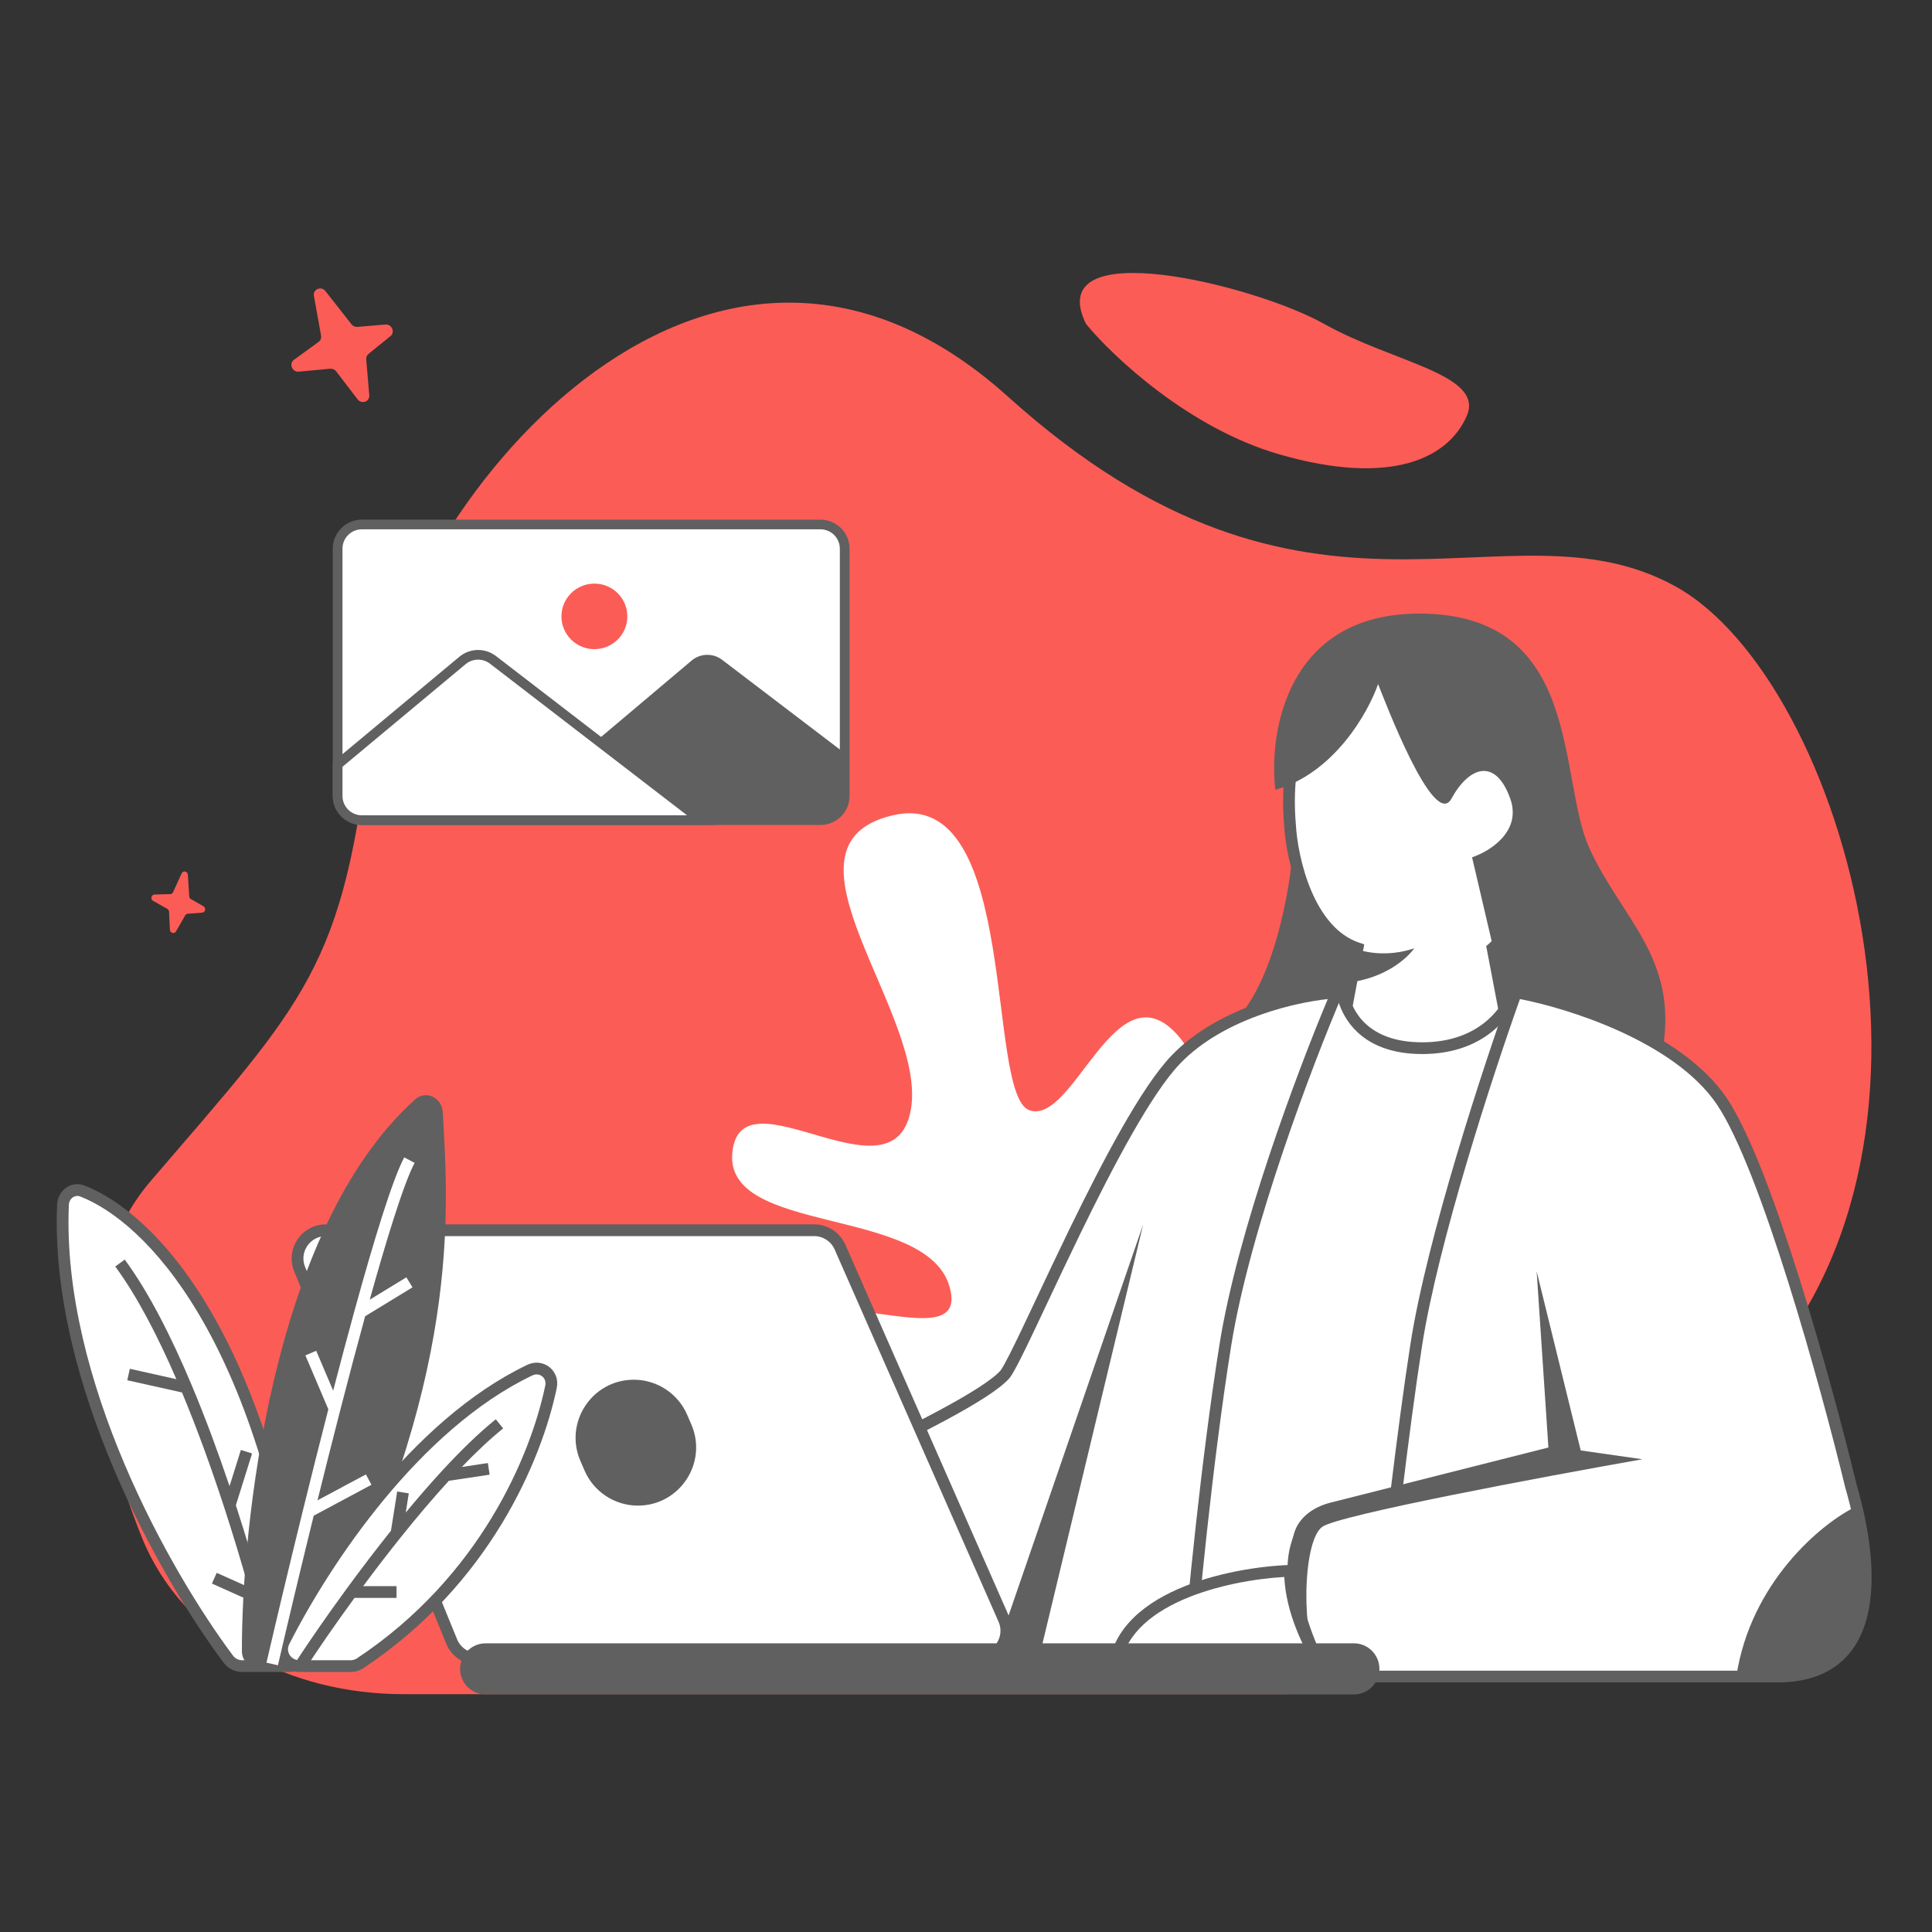 <svg xmlns="http://www.w3.org/2000/svg" fill="none" viewBox="0 0 3000 3000" id="Womanworkingoncomputer">
  <rect x="0" y="0" width="3000" height="3000" fill="#333333" stroke="none"/>
  <path fill="#fc5c56" d="M574.784 1136.63C533.894 1503.35 474.83 1553.15 234.031 1833.85C108.684 1979.97 145.818 2201.74 220.017 2386.66C284.415 2547.15 452.868 2630.68 626.246 2630.68H1996.6C2128.16 2630.68 2612.01 2251.99 2705.63 2159.83C3078.18 1793.11 2864.65 1055.13 2601.13 910.255C2337.61 765.377 2037.75 1041.55 1565.24 615.971C1092.73 190.391 612.646 797.069 574.784 1136.63Z" class="colore7e8ff svgShape"></path>
  <path fill="#fc5c56" d="M1986.55 705.546C1846.08 665.005 1727.79 553.516 1686.2 502.84C1616.89 360.024 1949.58 442.949 2055.86 502.84C2162.14 562.73 2305.38 581.158 2277.65 645.655C2249.93 710.153 2162.14 756.222 1986.55 705.546Z" class="colore7e8ff svgShape"></path>
  <path fill="#ffffff" d="M1921.85 2603.33H1474.17C1349.55 2557.05 1183.4 2501.52 1224.94 2395.09 1266.48 2288.65 1474.17 2432.11 1529.55 2330.3 1584.94 2228.49 1137.25 2214.61 1183.4 2085.04 1229.56 1955.47 1511.09 2122.06 1474.17 1997.11 1437.25 1872.17 1123.4 1918.45 1137.25 1788.87 1151.1 1659.3 1386.48 1872.17 1414.17 1724.09 1441.86 1576 1188.02 1312.23 1386.48 1265.96 1584.94 1219.68 1529.55 1700.95 1598.78 1724.09 1668.01 1747.23 1732.63 1497.34 1829.55 1608.4 1926.47 1719.46 1760.32 1969.35 1829.55 2085.04 1898.78 2200.73 1995.7 1770.36 2106.47 1969.35 2195.08 2128.54 2020.31 2458.33 1921.85 2603.33ZM2317.72 1472.56 2335.96 1568.31 2317.72 1668.62C2270.61 1674.7 2174.56 1686.86 2167.26 1686.86 2159.97 1686.86 2106.47 1641.27 2080.63 1618.47L2107.99 1472.56C2031.39 1447.03 2006.16 1334.26 2003.12 1281.06 1984.88 1062.2 2130.78 1034.85 2158.14 1034.85 2185.5 1034.85 2358.76 1034.85 2381.56 1217.23 2399.8 1363.13 2346.6 1448.24 2317.72 1472.56Z" class="colorffffff svgShape"></path>
  <path fill="#606060" fill-rule="evenodd" d="M2267.75 1065.93C2314.82 1087.57 2361.55 1130.67 2372.51 1218.36C2390.44 1361.8 2337.94 1443.62 2311.85 1465.59L2307.77 1469.03L2326.69 1568.35L2309.95 1660.43C2286.64 1663.43 2254.48 1667.51 2226.44 1670.97C2211.04 1672.87 2196.91 1674.58 2186.18 1675.81C2180.82 1676.42 2176.33 1676.91 2172.97 1677.25C2171.29 1677.42 2169.93 1677.55 2168.9 1677.63C2168.7 1677.65 2168.52 1677.66 2168.36 1677.68C2168.04 1677.51 2167.62 1677.29 2167.1 1676.98C2165.25 1675.9 2162.73 1674.22 2159.6 1671.97C2153.38 1667.5 2145.36 1661.22 2136.65 1654.14C2120.93 1641.35 2103.29 1626.22 2090.55 1615.05L2118.41 1466.43L2110.87 1463.91C2076.22 1452.36 2052.2 1420.68 2036.35 1383.6C2020.59 1346.73 2013.69 1306.31 2012.22 1280.54L2012.21 1280.42L2012.2 1280.3C2003.27 1173.11 2034.55 1114.56 2069.67 1082.63C2105.28 1050.25 2146.26 1043.97 2158.14 1043.97C2171.63 1043.97 2220.08 1044.01 2267.75 1065.93ZM2158.22 1025.73H2158.14C2142.67 1025.73 2097.01 1033.12 2057.4 1069.14C2017.3 1105.59 1984.75 1170.11 1994.02 1281.7C1995.6 1309.13 2002.85 1351.63 2019.58 1390.77C2035.24 1427.39 2059.92 1462.67 2097.61 1478.41L2070.71 1621.88L2074.6 1625.31C2087.57 1636.75 2107.5 1653.94 2125.14 1668.29C2133.95 1675.45 2142.29 1682 2148.96 1686.79C2152.27 1689.17 2155.33 1691.23 2157.9 1692.73C2159.18 1693.48 2160.51 1694.19 2161.8 1694.74C2162.83 1695.17 2164.88 1695.98 2167.26 1695.98C2169.76 1695.98 2177.87 1695.12 2188.26 1693.93C2199.07 1692.69 2213.26 1690.97 2228.68 1689.07C2259.51 1685.27 2295.32 1680.71 2318.89 1677.67L2325.5 1676.81L2345.24 1568.27L2327.64 1475.9C2359.61 1445.44 2408.38 1358.32 2390.61 1216.1C2378.77 1121.41 2327.47 1073.31 2275.37 1049.36C2223.97 1025.73 2172.2 1025.73 2158.22 1025.73Z" clip-rule="evenodd" class="color032068 svgShape"></path>
  <path fill="#606060" d="M2196.05 1472.56C2153.58 1486.72 2117.9 1478.46 2103.15 1472.56L2094.31 1525.64C2150.93 1518.57 2184.25 1488.78 2196.05 1472.56Z" class="color032068 svgShape"></path>
  <path fill="#ffffff" d="M2208.3 1627.59C2299.49 1627.59 2337.48 1572.87 2349.64 1545.52L2381.56 1554.63L2180.94 2594.21H2149.02H1661.15L1966.64 1609.35L2071.51 1545.52H2085.19C2091.27 1572.87 2117.11 1627.59 2208.3 1627.59Z" class="colorffffff svgShape"></path>
  <path fill="#606060" fill-rule="evenodd" d="M2344.53 1534.57L2341.31 1541.81C2330.14 1566.93 2294.86 1618.47 2208.3 1618.47C2164.66 1618.47 2137.71 1605.44 2120.99 1590.09C2104.11 1574.59 2096.85 1555.93 2094.09 1543.54L2092.5 1536.4H2068.95L1958.95 1603.35L1648.78 2603.33H2188.47L2392.09 1548.16L2344.53 1534.57ZM2078.15 1554.63C2082.46 1569.04 2091.34 1587.62 2108.66 1603.53C2129.18 1622.37 2160.74 1636.71 2208.3 1636.71C2296.87 1636.71 2338.34 1587.25 2354.5 1556.39L2371.02 1561.11L2173.41 2585.09H1673.53L1974.33 1615.34L2074.07 1554.63H2078.15Z" clip-rule="evenodd" class="color032068 svgShape"></path>
  <path fill="#ffffff" d="M2199.18 2088.1C2224.71 1923.96 2313.16 1654.94 2354.2 1540.96C2431.71 1554.63 2604.06 1607.52 2673.37 1709.66C2742.67 1811.79 2835.99 2150.41 2873.99 2306.96C2915.02 2448.3 2915.02 2603.33 2760 2603.33H2057.83C1984.88 2461.98 2007.68 2393.59 2030.47 2366.23C2048.71 2344.35 2129.63 2326.71 2167.8 2320.64C2177.72 2238.96 2188.63 2155.88 2199.18 2088.1Z" class="colorffffff svgShape"></path>
  <path fill="#606060" fill-rule="evenodd" d="M2348.22 1530.64L2355.79 1531.98C2395.21 1538.93 2458.41 1555.78 2520.61 1583.82C2582.61 1611.78 2644.85 1651.4 2680.91 1704.54C2698.84 1730.95 2717.97 1772.06 2737.1 1820.72C2756.29 1869.55 2775.71 1926.56 2794.12 1985.17C2830.9 2102.3 2863.76 2226.18 2882.8 2304.61C2903.41 2375.68 2914.2 2451.61 2899.36 2510.38C2891.87 2540.01 2877.75 2565.76 2854.64 2584.05C2831.51 2602.35 2800.3 2612.45 2760 2612.45H2052.28L2049.73 2607.51C1976 2464.66 1997.28 2391.82 2023.47 2360.39C2029.43 2353.23 2039.55 2347.33 2050.52 2342.41C2061.81 2337.34 2075.27 2332.76 2089.12 2328.75C2113.79 2321.6 2140.38 2316.06 2159.58 2312.76C2169.28 2233.24 2179.89 2152.75 2190.17 2086.7C2215.85 1921.6 2304.59 1651.85 2345.62 1537.87L2348.22 1530.64ZM2360.17 1551.34C2318.11 1669.13 2233.04 1929.7 2208.19 2089.5C2197.67 2157.14 2186.77 2240.1 2176.86 2321.74L2176.03 2328.56L2169.24 2329.64C2150.42 2332.64 2121.03 2338.49 2094.2 2346.26C2080.77 2350.15 2068.2 2354.46 2057.99 2359.05C2047.47 2363.77 2040.63 2368.29 2037.48 2372.07C2018.31 2395.08 1994.33 2457.79 2063.41 2594.21H2760C2797.21 2594.21 2824.13 2584.93 2843.32 2569.74C2862.53 2554.55 2874.91 2532.71 2881.67 2505.91C2895.32 2451.89 2885.62 2379.72 2865.23 2309.5L2865.17 2309.3L2865.13 2309.11C2846.16 2230.99 2813.39 2107.39 2776.72 1990.64C2758.38 1932.25 2739.1 1875.68 2720.12 1827.4C2701.08 1778.95 2682.55 1739.43 2665.82 1714.78C2632.58 1665.78 2573.99 1627.9 2513.11 1600.45C2456.3 1574.83 2398.56 1558.79 2360.17 1551.34Z" clip-rule="evenodd" class="color032068 svgShape"></path>
  <path fill="#ffffff" d="M1902.81 2088.1C1931.99 1905.72 2030.48 1647.34 2076.07 1540.96C2022.88 1544 1898.25 1569.22 1825.29 1645.82C1734.1 1741.57 1588.2 2097.22 1560.84 2133.69C1506.13 2197.53 1086.32 2367.5 1077.53 2398.15C1041.06 2448.3 1082.09 2580.53 1127.69 2603.33H1843.54C1851.13 2504.54 1873.63 2270.48 1902.81 2088.1Z" class="colorffffff svgShape"></path>
  <path fill="#606060" fill-rule="evenodd" d="M2090.25 1531.01L2084.45 1544.55C2038.91 1650.83 1940.81 1908.33 1911.81 2089.54C1882.69 2271.58 1860.22 2505.36 1852.63 2604.03L1851.98 2612.45H1125.53L1123.61 2611.48C1109.88 2604.62 1097.65 2590.28 1087.63 2573.34C1077.46 2556.15 1068.91 2535.13 1063.03 2513.38C1057.15 2491.63 1053.85 2468.78 1054.45 2447.9C1055.04 2427.65 1059.32 2408.32 1069.44 2393.79C1070.31 2391.82 1071.54 2390.18 1072.63 2388.92C1074.14 2387.17 1075.99 2385.45 1078.01 2383.79C1082.04 2380.47 1087.42 2376.79 1093.77 2372.85C1106.53 2364.95 1124.13 2355.41 1144.9 2344.76C1179.2 2327.18 1222.73 2306.29 1268.55 2284.3C1278.29 2279.62 1288.13 2274.9 1298.01 2270.15C1354.47 2242.99 1412.17 2214.88 1459.16 2189.6C1482.65 2176.96 1503.33 2165.1 1519.78 2154.47C1536.25 2143.82 1547.74 2134.86 1553.72 2127.99C1556.6 2124.07 1561.46 2115.35 1568.18 2102.07C1574.91 2088.78 1583.17 2071.61 1592.64 2051.63C1597.9 2040.53 1603.54 2028.58 1609.48 2015.96C1624.9 1983.24 1642.4 1946.08 1660.93 1908C1686.61 1855.21 1714.35 1800.44 1741.42 1752.81C1768.39 1705.38 1795.06 1664.34 1818.69 1639.54C1856.54 1599.8 1907.41 1573.72 1955.11 1557.19C2002.84 1540.65 2048.13 1533.42 2075.55 1531.85L2090.25 1531.01ZM1961.08 1574.42C1914.92 1590.42 1867.01 1615.25 1831.9 1652.11C1809.93 1675.18 1784.17 1714.51 1757.28 1761.83C1730.49 1808.95 1702.95 1863.32 1677.33 1915.98C1658.86 1953.95 1641.43 1990.94 1626.03 2023.63C1620.07 2036.27 1614.42 2048.28 1609.12 2059.45C1599.64 2079.44 1591.3 2096.79 1584.46 2110.31C1577.75 2123.56 1572.12 2133.85 1568.14 2139.17L1567.96 2139.4L1567.77 2139.63C1560 2148.69 1546.48 2158.92 1529.68 2169.79C1512.65 2180.79 1491.49 2192.92 1467.8 2205.67C1420.4 2231.17 1362.35 2259.44 1305.92 2286.58C1295.99 2291.36 1286.12 2296.1 1276.36 2300.78C1230.54 2322.77 1187.28 2343.53 1153.22 2360.99C1132.55 2371.58 1115.48 2380.85 1103.38 2388.35C1097.31 2392.12 1092.72 2395.3 1089.61 2397.86C1088.05 2399.15 1087.04 2400.13 1086.44 2400.83C1086.31 2400.98 1086.21 2401.1 1086.15 2401.19L1085.85 2402.21L1084.91 2403.51C1077.31 2413.96 1073.23 2429.53 1072.68 2448.42C1072.14 2467.15 1075.11 2488.19 1080.63 2508.62C1086.15 2529.04 1094.12 2548.49 1103.33 2564.06C1112.09 2578.87 1121.4 2589.22 1129.98 2594.21H1835.1C1843.29 2490.93 1865.37 2264.38 1893.8 2086.66C1921.96 1910.68 2014 1665.15 2061.77 1551.32C2035.72 1554.18 1999.25 1561.19 1961.08 1574.42Z" clip-rule="evenodd" class="color032068 svgShape"></path>
  <path fill="#606060" d="M2454.51 2252.24 2386.12 1974.11 2404.36 2247.68 2065.67 2333.37C2040.19 2339.82 2016.88 2355.67 2009.48 2380.89 1986.57 2458.9 2021.33 2549.24 2048.71 2580.53 2020.79 2548.61 2021.36 2393.59 2053.27 2370.79 2078.81 2352.55 2395.24 2293.28 2550.26 2265.92L2454.51 2252.24ZM1775.14 1901.16 1606.44 2603.33H1533.49L1775.14 1901.16Z" class="color032068 svgShape"></path>
  <path fill="#ffffff" d="M1729.55 2603.33C1729.55 2479.31 1913.45 2442.22 2003.12 2439.18C2003.12 2501.19 2035.03 2562.29 2062.39 2603.33H1729.55Z" class="colorffffff svgShape"></path>
  <path fill="#606060" fill-rule="evenodd" d="M2012.24 2429.75L2002.81 2430.07C1957.23 2431.61 1887.6 2441.78 1829.03 2467.54C1770.73 2493.19 1720.43 2535.8 1720.43 2603.33V2612.45H2079.43L2069.98 2598.27C2042.89 2557.63 2012.24 2498.41 2012.24 2439.18V2429.75ZM1994.23 2448.71C1996.9 2503.12 2021.78 2555.56 2045.69 2594.21H1739.04C1743.27 2542.72 1783.38 2507.55 1836.38 2484.23C1888.43 2461.34 1950.36 2451.19 1994.23 2448.71Z" clip-rule="evenodd" class="color032068 svgShape"></path>
  <path fill="#ffffff" d="M844.995 2603.33C844.995 2493.09 989.797 2455.56 1068.41 2452.86C1068.41 2507.98 1104.47 2577.66 1123.13 2603.33H844.995Z" class="colorffffff svgShape"></path>
  <path fill="#606060" fill-rule="evenodd" d="M1077.53 2443.42L1068.1 2443.75C1027.84 2445.13 970.593 2455.39 923.077 2479.65C875.531 2503.92 835.877 2543.35 835.877 2603.33V2612.45H1141.03L1130.5 2597.97C1121.67 2585.81 1108.33 2562.63 1097.21 2535.66C1086.05 2508.61 1077.53 2478.69 1077.53 2452.86V2443.42ZM1059.62 2462.43C1061.37 2489.1 1070.05 2517.65 1080.34 2542.61C1088.53 2562.48 1097.95 2580.55 1106.23 2594.21H854.484C858.199 2548.86 889.606 2517.21 931.37 2495.89C972.488 2474.9 1022.06 2464.88 1059.62 2462.43Z" clip-rule="evenodd" class="color032068 svgShape"></path>
  <path fill="#606060" d="M2285.81 1331.22 2335.96 1545.51C2434.45 1545.51 2542.66 1600.23 2582.18 1627.59 2604.97 1486.24 2518.34 1426.97 2468.19 1317.54 2418.03 1208.11 2459.07 952.776 2203.74 952.776 1999.47 952.776 1969.68 1135.16 1980.32 1226.35 2071.51 1200.81 2124.7 1106.28 2139.9 1062.2 2149.02 1085 2226.53 1290.18 2253.89 1240.03 2281.25 1189.87 2322.28 1176.19 2345.08 1240.03 2363.32 1291.09 2313.16 1322.1 2285.81 1331.22ZM1916.49 1586.55C1978.49 1524.54 2003.12 1381.37 2007.68 1317.54 2022.27 1423.32 2080.63 1464.96 2107.99 1472.56L2094.31 1545.51C2014.06 1541.87 1942.32 1571.35 1916.49 1586.55ZM2696.17 2603.33C2718.05 2457.42 2828.39 2364.71 2883.11 2338.87 2912.67 2458.09 2905.9 2603.33 2778.24 2603.33H2696.17Z" class="color032068 svgShape"></path>
  <path fill="#ffffff" d="M524.263 851.956C524.263 831.206 541.172 814.385 562.03 814.385H1273.87C1294.72 814.385 1311.63 831.206 1311.63 851.956V1235.98C1311.63 1256.73 1294.72 1273.55 1273.87 1273.55H562.03C541.172 1273.55 524.263 1256.73 524.263 1235.98V851.956Z" class="colorffffff svgShape"></path>
  <path fill="#606060" fill-rule="evenodd" d="M516.709 851.956C516.709 827.056 537 806.871 562.03 806.871H1273.87C1298.9 806.871 1319.19 827.056 1319.19 851.956V1235.98C1319.19 1260.88 1298.9 1281.06 1273.87 1281.06H562.03C537 1281.06 516.709 1260.88 516.709 1235.98V851.956ZM562.03 821.899C545.343 821.899 531.816 835.356 531.816 851.956V1235.98C531.816 1252.58 545.343 1266.03 562.03 1266.03H1273.87C1290.55 1266.03 1304.08 1252.58 1304.08 1235.98V851.956C1304.08 835.356 1290.55 821.899 1273.87 821.899H562.03Z" clip-rule="evenodd" class="color032068 svgShape"></path>
  <path fill="#606060" d="M1073.92 1025.74L882.648 1187.12V1233.28C882.648 1254.03 899.557 1270.85 920.416 1270.85H1273.86C1294.72 1270.85 1311.63 1254.03 1311.63 1233.28V1169.52L1121.31 1024.56C1107.2 1013.82 1087.47 1014.31 1073.92 1025.74Z" class="color032068 svgShape"></path>
  <path fill="#fc5c56" d="M974.132 957.12C974.132 985.232 951.223 1008.02 922.964 1008.02C894.704 1008.02 871.795 985.232 871.795 957.12C871.795 929.007 894.704 906.217 922.964 906.217C951.223 906.217 974.132 929.007 974.132 957.12Z" class="colore7e8ff svgShape"></path>
  <path fill="#ffffff" d="M718.161 1025.57L524.263 1187.12L524.263 1235.98C524.263 1256.73 541.172 1273.55 562.03 1273.55H1089L765.517 1024.66C751.476 1013.85 731.769 1014.23 718.161 1025.57Z" class="colorffffff svgShape"></path>
  <path fill="#606060" fill-rule="evenodd" d="M760.895 1030.6C749.663 1021.96 733.897 1022.26 723.011 1031.33L531.816 1190.63L531.816 1235.98C531.816 1252.58 545.343 1266.03 562.03 1266.03H1066.88L760.895 1030.6ZM713.311 1019.81C729.64 1006.21 753.289 1005.75 770.138 1018.71L1111.11 1281.06H562.03C537 1281.06 516.709 1260.88 516.709 1235.98L516.709 1183.61L713.311 1019.81Z" clip-rule="evenodd" class="color032068 svgShape"></path>
  <path fill="#ffffff" d="M1304.35 1936.49L1558.91 2514.55C1571.69 2543.57 1550.43 2576.15 1518.73 2576.15H741.953C724.113 2576.15 708.047 2565.36 701.304 2548.84L465.305 1970.78C453.514 1941.9 474.759 1910.28 505.954 1910.28H1264.16C1281.57 1910.28 1297.33 1920.56 1304.35 1936.49Z" class="colorffffff svgShape"></path>
  <path fill="#606060" fill-rule="evenodd" d="M1264.17 1919.4C1277.96 1919.4 1290.44 1927.54 1296 1940.16L1550.56 2518.23C1560.69 2541.22 1543.85 2567.03 1518.73 2567.03H741.953C727.819 2567.03 715.089 2558.48 709.747 2545.4L473.748 1967.33C464.406 1944.45 481.238 1919.4 505.954 1919.4H1264.17ZM1312.69 1932.81C1304.22 1913.58 1285.19 1901.16 1264.17 1901.16H505.954C468.28 1901.16 442.623 1939.35 456.863 1974.22L692.862 2552.29C701.005 2572.24 720.408 2585.27 741.953 2585.27H1518.73C1557.02 2585.27 1582.69 2545.92 1567.25 2510.88L1312.69 1932.81Z" clip-rule="evenodd" class="color032068 svgShape"></path>
  <path fill="#606060" d="M1067.09 2196.97C1052.81 2163.86 1020.21 2142.42 984.157 2142.42 919.231 2142.42 875.515 2208.88 901.226 2268.5L907.634 2283.35C921.911 2316.46 954.511 2337.9 990.565 2337.9 1055.49 2337.9 1099.21 2271.44 1073.5 2211.83L1067.09 2196.97ZM754.147 2631.13H2102.25C2124.18 2631.13 2141.96 2613.36 2141.96 2591.42 2141.96 2569.49 2124.18 2551.72 2102.25 2551.72H754.147C725.694 2551.72 706.475 2580.76 717.601 2606.95 723.83 2621.61 738.218 2631.13 754.147 2631.13Z" class="color032068 svgShape"></path>
  <path fill="#ffffff" d="M97.793 1870.83C86.195 2145.74 257.462 2446.72 354.675 2576.5C359.751 2583.28 367.713 2587.12 376.178 2587.12H448.453C464.85 2587.12 477.546 2572.54 475.388 2556.29C410.996 2071.33 232.527 1890.15 128.018 1849.44C113.182 1843.66 98.463 1854.92 97.793 1870.83Z" class="colorffffff svgShape"></path>
  <path fill="#606060" fill-rule="evenodd" d="M124.708 1857.94C116.647 1854.8 107.355 1860.5 106.903 1871.21C101.184 2006.79 140.578 2149.34 193.821 2274.52C247.032 2399.63 313.772 2506.68 361.974 2571.04C365.265 2575.43 370.48 2578 376.178 2578H448.453C459.302 2578 467.785 2568.31 466.348 2557.49C402.123 2073.8 224.591 1896.84 124.708 1857.94ZM88.681 1870.44C89.572 1849.34 109.717 1832.53 131.328 1840.94C240.462 1883.45 419.868 2068.87 484.428 2555.09C487.307 2576.77 470.397 2596.24 448.453 2596.24H376.178C364.946 2596.24 354.236 2591.13 347.377 2581.97C298.365 2516.54 230.865 2408.22 177.038 2281.66C123.244 2155.18 82.803 2009.78 88.681 1870.44Z" clip-rule="evenodd" class="color032068 svgShape"></path>
  <path fill="#606060" d="M644.982 1706.9C420.023 1907.97 374.976 2379.2 375.63 2564.23C375.682 2578.99 387.796 2590.45 402.559 2590.45H469.478C479.605 2590.45 489.015 2584.67 493.699 2575.69C718.855 2144.06 695.69 1876.03 687.53 1726.6C686.331 1704.64 661.376 1692.24 644.982 1706.9Z" class="color032068 svgShape"></path>
  <path fill="#ffffff" d="M822.606 2127.58C645.239 2212.34 505.473 2421.83 440.9 2549.09C431.928 2566.77 445.065 2587.12 464.891 2587.12H544.44C549.714 2587.12 554.925 2585.58 559.32 2582.67C752.571 2454.44 832.634 2263.88 855.596 2153.38C859.663 2133.81 840.641 2118.96 822.606 2127.58Z" class="colorffffff svgShape"></path>
  <path fill="#606060" fill-rule="evenodd" d="M846.668 2151.52C849.191 2139.38 837.802 2130.42 826.538 2135.8C739.52 2177.39 661.234 2249.85 596.485 2328.2C531.798 2406.48 481.067 2490.08 449.032 2553.21C443.304 2564.5 451.5 2578 464.891 2578H544.44C547.957 2578 551.409 2576.97 554.278 2575.07L559.32 2582.67L554.278 2575.07C745.021 2448.5 824.055 2260.35 846.668 2151.52ZM818.674 2119.35C843.481 2107.49 870.134 2128.24 864.524 2155.24C841.214 2267.42 760.121 2460.37 564.362 2590.26C558.443 2594.19 551.471 2596.24 544.44 2596.24H464.891C438.631 2596.24 420.553 2569.03 432.768 2544.96C465.306 2480.84 516.745 2396.06 582.426 2316.59C648.045 2237.18 728.326 2162.52 818.674 2119.35Z" clip-rule="evenodd" class="color032068 svgShape"></path>
  <path fill="#606060" fill-rule="evenodd" d="M193.654 1955.83C230.962 2006.46 266.107 2075.79 297.622 2150.8C318.967 2201.61 338.725 2255.22 356.422 2307.72L374.03 2251.48L391.435 2256.93L366.245 2337.38C382.423 2387.1 396.641 2435.17 408.482 2478.17C419.42 2517.89 428.337 2553.31 434.897 2581.74L417.126 2585.84C410.857 2558.68 402.395 2524.98 392.036 2487.15L329.068 2458.95L336.523 2442.3L385.692 2464.33C374.8 2425.7 362.143 2383.58 348.003 2340.27C328.713 2281.17 306.679 2219.89 282.625 2162.21L197.645 2143.26L201.614 2125.46L273.862 2141.57C244.436 2073.51 212.374 2011.98 178.972 1966.65L193.654 1955.83Z" clip-rule="evenodd" class="color032068 svgShape"></path>
  <path fill="#ffffff" fill-rule="evenodd" d="M574.126 2018.14C587.313 1970.85 599.866 1928.06 611.155 1892.73C624.263 1851.71 635.463 1821.42 643.802 1805.72L627.695 1797.16C618.483 1814.5 606.847 1846.29 593.782 1887.18C580.642 1928.3 565.85 1979.3 550.385 2035.53C539.595 2074.76 528.469 2116.57 517.339 2159.38L490.998 2097.49L474.217 2104.64L509.846 2188.35C496.396 2240.6 483.046 2293.82 470.381 2345.24C448.455 2434.26 428.581 2517.89 413.799 2581.74L431.567 2585.85C446.112 2523.03 465.599 2441.01 487.12 2353.55L576.799 2305.53L568.19 2289.45L493.003 2329.71C504.418 2283.59 516.315 2236.34 528.28 2189.9C541.29 2139.4 554.379 2089.88 567.014 2043.85L640.5 1998.99L630.997 1983.42L574.126 2018.14Z" clip-rule="evenodd" class="colorffffff svgShape"></path>
  <path fill="#606060" fill-rule="evenodd" d="M717.096 2277.9C739.261 2254.86 760.925 2234.42 781.29 2218.03L769.854 2203.82C743.048 2225.4 714.439 2253.43 685.716 2284.65C667.107 2304.88 648.396 2326.52 630.037 2348.69L634.767 2318.89L616.754 2316.03L607.094 2376.9C582.913 2407.14 559.685 2437.74 538.504 2466.66C505.433 2511.82 477.315 2552.92 458.315 2582.15L473.607 2592.09C491.888 2563.97 518.791 2524.6 550.49 2481.17H615.722V2462.93H563.911C582.442 2437.96 602.311 2412.03 622.837 2386.42C647.031 2356.23 672.111 2326.52 696.969 2299.37L760.281 2289.86L757.572 2271.82L717.096 2277.9Z" clip-rule="evenodd" class="color032068 svgShape"></path>
  <path fill="#fc5c56" d="M487.456 459.515 498.542 521.174C499.217 524.926 497.75 528.658 494.74 530.849L456.455 558.716C448.218 564.711 453.685 578.033 463.99 577.077L512.769 572.554C516.33 572.224 519.876 573.801 522.096 576.702L555.271 620.065C561.508 628.217 574.248 623.712 573.392 613.658L568.653 558.013C568.375 554.746 569.691 551.608 572.187 549.586L606.264 521.974C613.94 515.754 608.424 503.06 598.413 503.908L554.949 507.592C551.459 507.888 547.992 506.357 545.783 503.543L505.37 452.059C498.76 443.639 485.587 449.121 487.456 459.515ZM282.015 1356.18 268.728 1385.41C267.919 1387.19 266.214 1388.34 264.306 1388.38L240.042 1388.98C234.822 1389.11 233.247 1396.32 237.871 1398.92L259.76 1411.22C261.358 1412.12 262.394 1413.82 262.485 1415.69L263.844 1443.64C264.099 1448.9 270.784 1450.71 273.352 1446.22L287.564 1421.37C288.398 1419.91 289.867 1418.97 291.509 1418.85L313.924 1417.13C318.973 1416.74 320.345 1409.78 315.876 1407.22L296.473 1396.12C294.915 1395.22 293.899 1393.57 293.787 1391.74L291.742 1358.25C291.407 1352.78 284.254 1351.25 282.015 1356.18Z" class="colore7e8ff svgShape"></path>
</svg>
